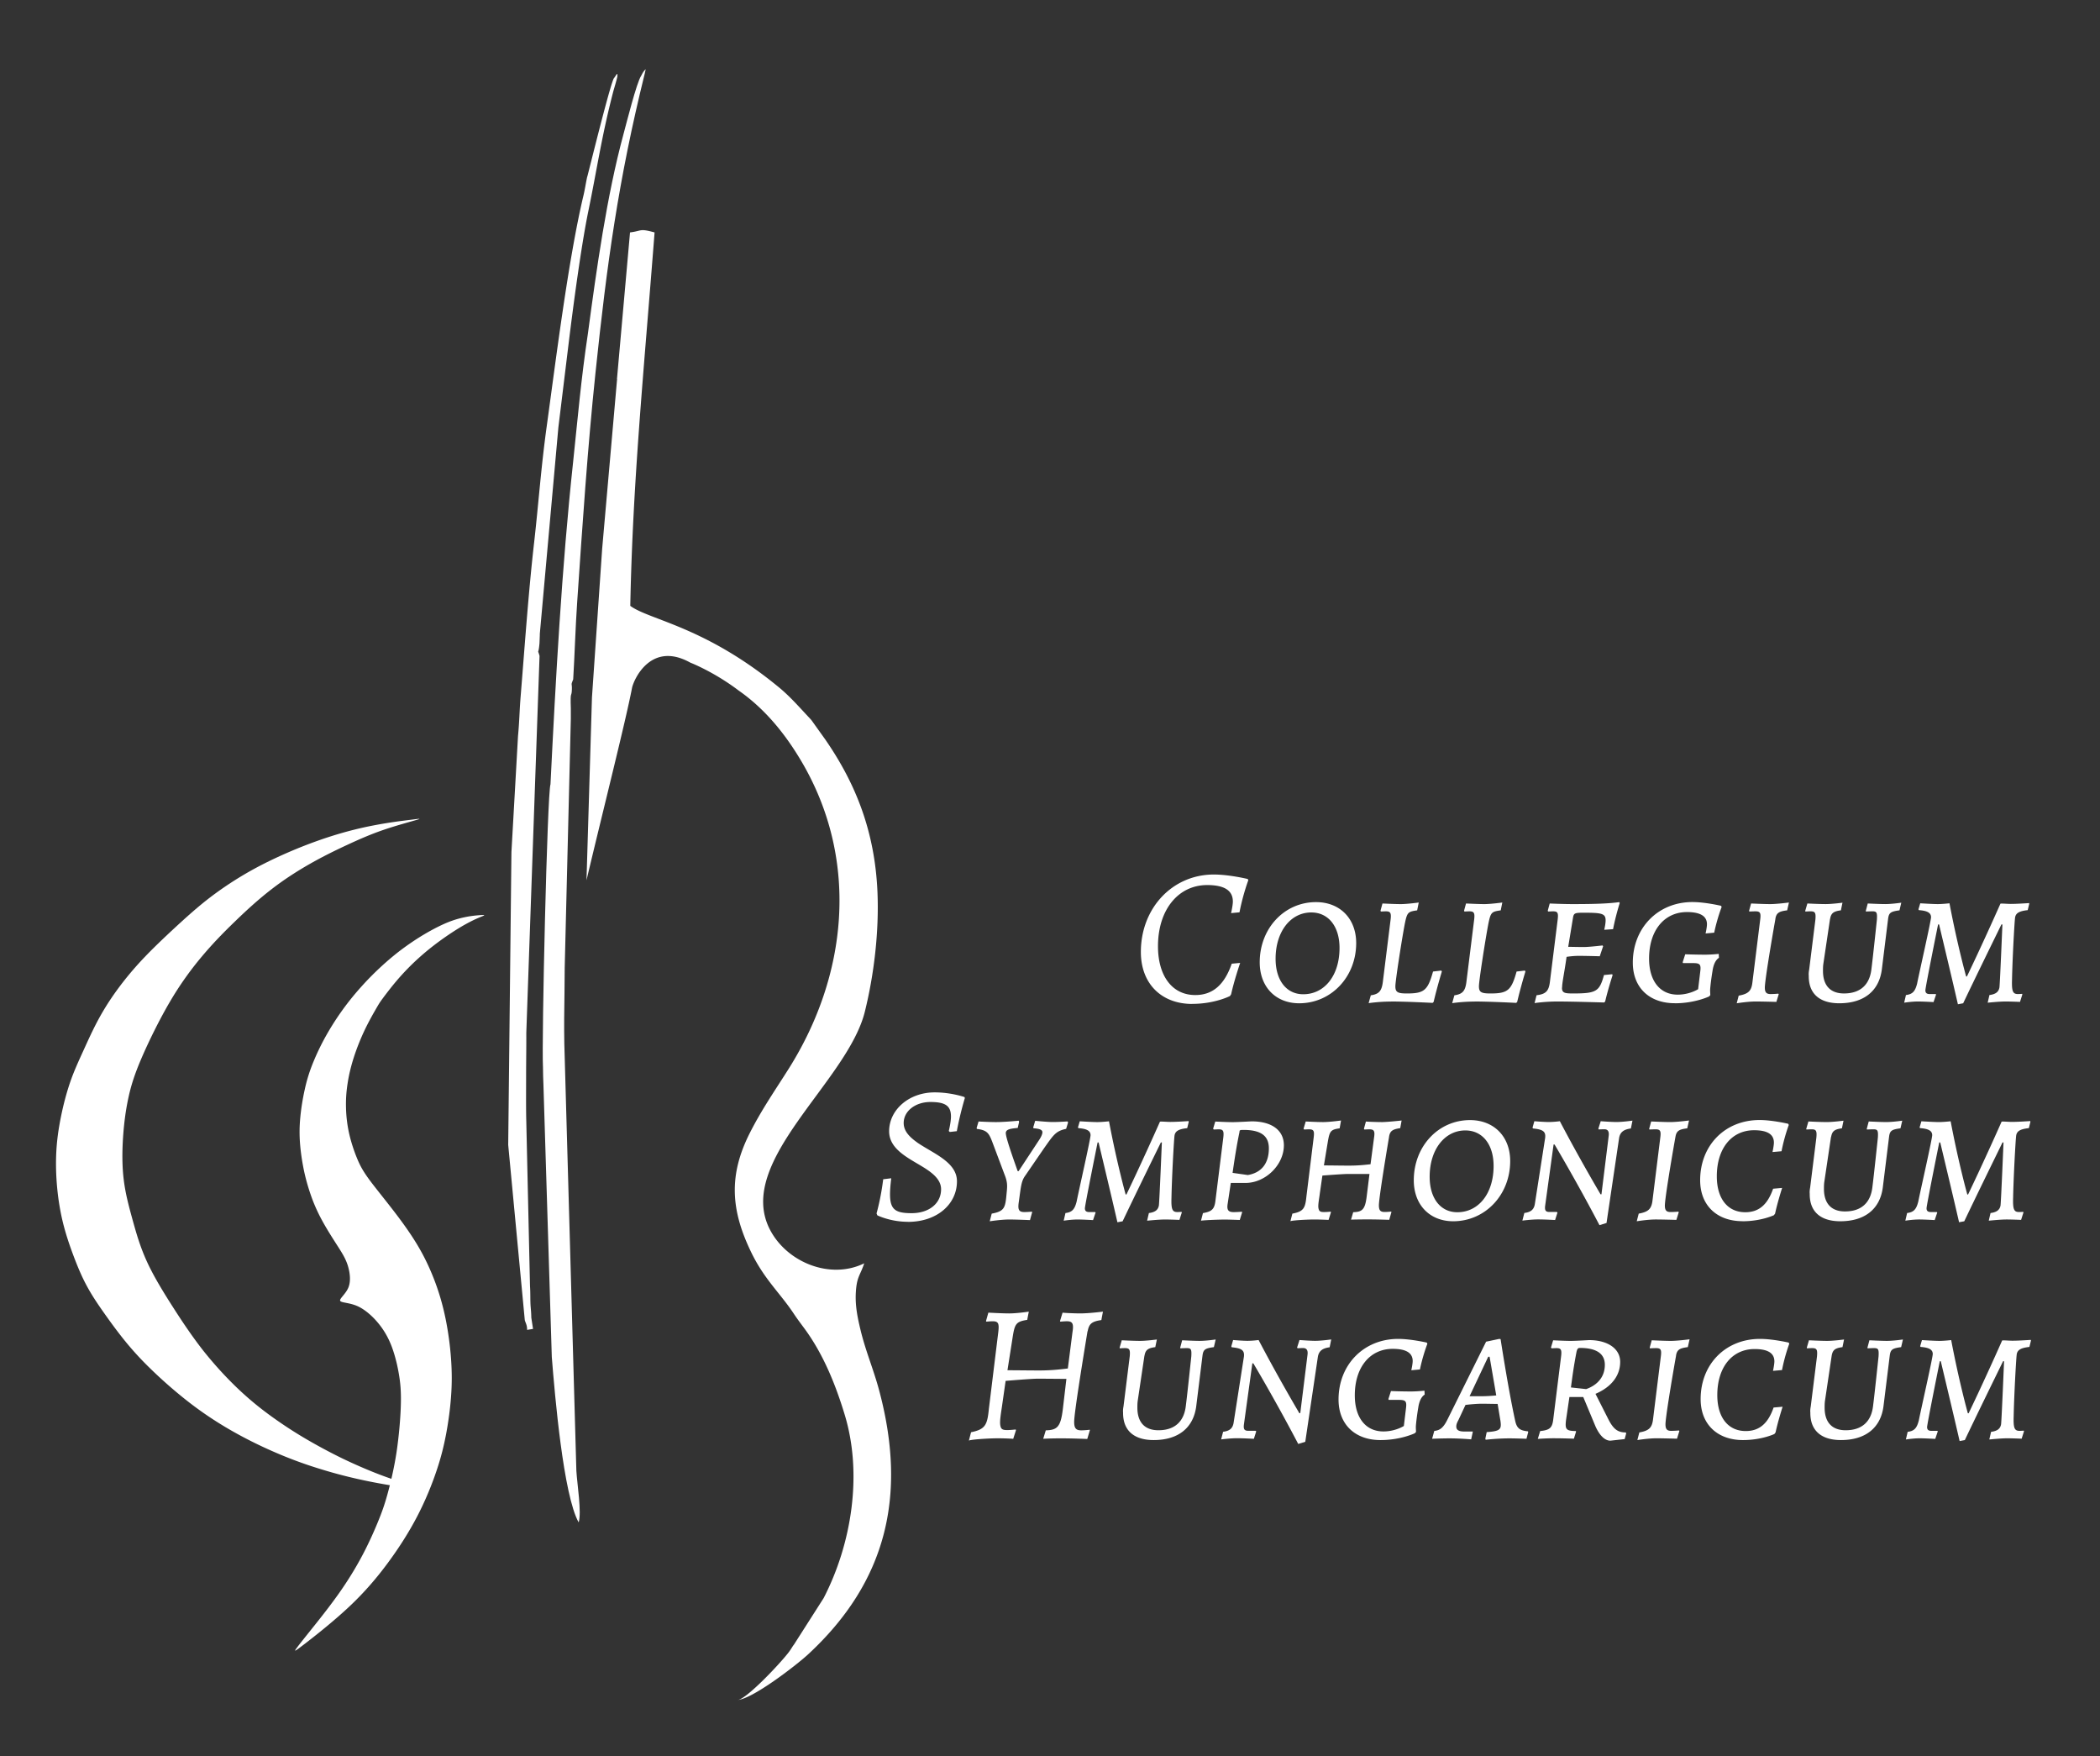 <svg xmlns="http://www.w3.org/2000/svg" width="318.92" height="266.63"><rect width="100%" height="100%" fill="#333333" stroke="none"/><path d="M181.07 152.42c3.42 0 5.72-1.19 5.72-1.19l.18-.27c.45-2.08 1.37-4.76 1.37-4.76l-1.28.12c-1.13 3.25-2.92 4.76-5.54 4.76-3.54 0-5.66-2.95-5.66-7.41 0-5.57 3.1-9.29 7.47-9.29 2.62 0 3.9.83 3.9 2.5 0 .6-.27 1.76-.27 1.76l1.28-.12c.51-2.68 1.34-4.88 1.34-4.88l-.09-.18s-2.8-.68-5.15-.68c-6.28 0-11.08 5.09-11.08 11.76 0 4.82 3.13 7.89 7.8 7.89m16.24-.1c4.85 0 8.66-3.99 8.66-9.14 0-3.72-2.47-6.22-6.1-6.22-4.82 0-8.55 3.99-8.55 9.14 0 3.75 2.44 6.22 5.99 6.22m.62-1.37c-2.53 0-4.2-2.08-4.2-5.39 0-4.14 2.29-7.03 5.42-7.03 2.59 0 4.29 2.11 4.29 5.39 0 4.2-2.29 7.03-5.51 7.03m13.34 1.1c2.32 0 6.31.21 6.31.21l.15-.15c.57-2.41 1.25-4.61 1.25-4.61a.23.23 0 0 1-.06-.15l-1.28.15c-.8 2.89-1.37 3.33-3.99 3.33-1.4 0-1.73-.21-1.73-1.1 0-.8.95-6.94 1.43-9.47.36-1.76.48-1.85 1.88-2.05l.24-1.19s-1.73.24-2.74.24c-.95 0-2.62-.09-2.77-.09l-.3 1.1c.03.06.06.09.06.12 0 0 .51-.03.77-.03.65 0 .83.21.71 1.22l-1.19 9.56c-.18 1.34-.6 1.79-1.82 1.97l-.33 1.19s1.55-.24 3.39-.24m12.71-.01c2.32 0 6.31.21 6.31.21l.15-.15c.57-2.41 1.25-4.61 1.25-4.61a.23.23 0 0 1-.06-.15l-1.28.15c-.8 2.89-1.37 3.33-3.99 3.33-1.4 0-1.73-.21-1.73-1.1 0-.8.95-6.94 1.43-9.47.36-1.76.48-1.85 1.88-2.05l.24-1.19s-1.73.24-2.74.24c-.95 0-2.62-.09-2.77-.09l-.3 1.1c.03.06.06.09.06.12 0 0 .51-.03.77-.03.65 0 .83.21.71 1.22l-1.19 9.56c-.18 1.34-.6 1.79-1.82 1.97l-.33 1.19s1.55-.24 3.39-.24m13.3-2.12c0-.77.36-2.35.68-4.67.39-.06 1.13-.15 1.82-.15 1.25 0 3.22.06 3.22.06l.51-1.52-.09-.12s-2.02.24-2.86.24c-.68 0-1.85-.03-2.35-.03l.71-4.32c.12-.8.24-.86 1.67-.86 2.71 0 3.3.12 3.3 1.16 0 .57-.21 1.43-.21 1.43l1.34-.09c.42-2.14 1.01-3.96 1.01-3.96l-.06-.15c-1.55.21-3.42.3-7.09.3-1.49 0-3.48-.09-3.48-.09l-.3 1.1.06.12s.51-.03.77-.03c.68 0 .8.24.68 1.25l-1.19 9.53c-.18 1.34-.62 1.79-2.02 1.96l-.3 1.19s1.61-.24 3.45-.24c2.38 0 7.12.15 7.12.15l.15-.15c.48-2.03 1.13-3.99 1.13-3.99l-.06-.15-1.25.12c-.68 2.5-1.16 2.8-4.71 2.8-1.28 0-1.67-.09-1.67-.89m17.14 2.38c3.07 0 5.21-1.04 5.21-1.04l.18-.21s-.03-.48-.03-.71c0-.45.21-2.05.36-2.92.15-1.07.51-1.73.98-2.02l-.03-.6s-1.07.12-2.08.12c-1.37 0-3.04-.06-3.01-.06l-.39 1.22.06.12h1.55c1.01 0 1.19.21 1.07 1.22l-.33 2.74s-1.28.83-3.1.83c-2.74 0-4.35-2.14-4.35-5.48 0-4.32 2.35-7.06 5.75-7.06 2.05 0 3.04.63 3.04 1.85 0 .48-.21 1.4-.21 1.4l1.31-.12c.45-2.17 1.13-3.9 1.13-3.9l-.09-.18s-2.41-.57-4.35-.57c-5.21 0-9.05 3.9-9.05 9.2 0 3.81 2.53 6.16 6.37 6.16m15.28-12.82c.15-.86.51-1.13 1.79-1.28l.27-1.19s-1.79.24-2.86.24c-.98 0-2.77-.09-2.89-.09l-.3 1.1c0 .06.03.09.03.12 0 0 .62-.03.95-.03.71 0 .83.27.71 1.22l-1.19 9.59c-.15 1.28-.62 1.73-2.08 1.99l-.3 1.16s1.64-.27 2.86-.27c1.1 0 3.16.06 3.16.06l.36-1.16-.06-.09s-.62.06-1.19.06c-.6 0-.86-.24-.86-.98 0-.98.92-6.58 1.61-10.45m8.3.03c.15-.86.48-1.16 1.64-1.31l.24-1.16s-1.55.21-2.56.21-2.77-.09-2.77-.09l-.33 1.13.03.09s.51-.03.8-.03c.69 0 .8.24.72 1.25l-.95 7.62c-.06.3-.09.63-.06.92-.03 2.68 1.61 4.17 4.64 4.17 3.72 0 6.04-1.85 6.46-5.15l.95-7.68c.12-.92.39-1.1 1.73-1.28l.27-1.16s-1.4.21-2.44.21c-.89 0-2.65-.09-2.65-.09l-.3 1.13.03.09s.68-.03.98-.03c.65 0 .74.18.68 1.25 0 0-.62 5.89-.83 7.5-.27 2.44-1.73 3.72-4.17 3.72-2.08 0-3.19-1.22-3.19-3.42 0-.33 0-.71.06-1.1l1.01-6.79zm20.21 12.8c1.99-4.17 3.99-8.25 5.81-11.97h.15s-.36 8.72-.45 9.56c-.12.68-.57 1.04-1.52 1.16l-.27 1.16c.06 0 1.73-.18 2.68-.18.89 0 2.23.06 2.23.06l.36-1.13s-.03-.06-.03-.09c0 0-.39.03-.65.03-.77 0-.95-.42-.89-2.2.06-3.13.36-8.52.45-9.29.06-.77.57-1.1 1.93-1.25l.24-.98s-.03-.06-.03-.09c0 0-1.79.12-2.53.12-.57.03-1.67-.09-1.82-.03-2.8 6.31-5.09 11.05-5.09 11.05h-.12s-1.31-4.67-2.53-11.11c0 0-1.04.12-1.79.12s-2.65-.12-2.65-.12l-.27.92.06.12c1.31.09 1.85.42 1.85 1.07 0 .57-1.79 8.43-2.11 10.06-.3 1.22-.71 1.64-1.7 1.76l-.27 1.16s1.16-.18 2.08-.18c.77 0 2.38.09 2.38.09l.39-1.16s-.06-.03-.06-.06h-.92c-.45 0-.65-.18-.65-.57 0-.45 1.93-10 1.93-10h.15c.92 3.87 1.88 7.86 2.86 12.12l.8-.15zm-132.96 49.8c.21-1.13.62-1.49 2.08-1.7l.24-1.28s-2.11.27-3.45.27c-.98 0-2.71-.09-2.68-.12l-.39 1.28.06.09s.63-.06.98-.06c.83 0 1.07.33.86 1.61l-.71 5.56c-1.73.21-2.86.3-4.32.3-1.61 0-3.25-.03-4.85-.03l.77-4.9c.33-2.15.51-2.48 2.23-2.75l.24-1.25s-1.79.27-2.98.27c-1.1 0-3.16-.12-3.16-.12l-.36 1.28.06.09s.62-.06.95-.06c.86 0 1.01.33.86 1.61l-1.43 11.67c-.24 2.47-.54 3.13-2.71 3.57l-.33 1.28c.06-.15 2.74-.36 4.41-.36.98 0 2.32.06 2.32.09l.42-1.31s-.03-.09-.03-.12c0 0-.75.09-1.31.09-.72 0-.95-.15-1.04-.74-.12-.65.15-2.06.3-3.16l.51-3.57s3.93-.33 4.82-.33c1.34 0 4.41.03 4.41.03l-.54 4.59c-.33 2.68-.83 3.18-2.59 3.22l-.39 1.28s1.16-.06 2.23-.06h.92c1.25 0 3.54.09 3.54.09l.39-1.31v-.09s-.74.09-1.31.09c-.77 0-1.07-.3-1.07-1.28 0-1.25 1.13-8.31 2.03-13.78v.02zm8.63 3.72c.15-.86.48-1.16 1.64-1.31l.24-1.16s-1.55.21-2.56.21-2.77-.09-2.77-.09l-.33 1.13.03.09s.51-.03.8-.03c.68 0 .8.24.71 1.25l-.95 7.62c-.06.3-.09.63-.06.92-.03 2.68 1.61 4.17 4.65 4.17 3.72 0 6.04-1.85 6.46-5.15l.95-7.68c.12-.92.39-1.1 1.73-1.28l.27-1.16s-1.4.21-2.44.21c-.89 0-2.65-.09-2.65-.09l-.3 1.13.03.09s.68-.03.98-.03c.65 0 .74.18.68 1.25 0 0-.62 5.9-.83 7.5-.27 2.44-1.73 3.72-4.17 3.72-2.08 0-3.19-1.22-3.19-3.42 0-.33 0-.71.06-1.1l1.01-6.79zm23.52 8.72s-3.16-5.33-6.19-11.11c0 0-.86.12-1.7.12-.77 0-2.17-.12-2.17-.12l-.27.95c0 .06.03.09.06.15 1.55.15 1.96.48 1.85 1.43l-1.55 9.94c-.12.95-.63 1.34-1.61 1.46l-.3 1.16s1.37-.18 2.38-.18 2.59.09 2.59.09l.36-1.13-.09-.09h-1.13c-.57 0-.74-.24-.65-.95l1.28-9.29h.15s3.28 5.48 6.82 12.24l1.07-.33 1.91-12.89c.15-.89.68-1.31 1.79-1.46l.24-1.19s-1.43.21-2.44.21c-.83 0-2.38-.12-2.38-.12l-.36 1.13.06.12s.48-.03.86-.03c.51 0 .75.33.66 1.01l-1.1 8.87h-.12zm12.33 4.08c3.07 0 5.21-1.04 5.21-1.04l.18-.21s-.03-.48-.03-.71c0-.45.21-2.06.36-2.92.15-1.07.51-1.73.98-2.02l-.03-.6s-1.07.12-2.08.12c-1.37 0-3.04-.06-3.01-.06l-.39 1.22.06.12h1.55c1.01 0 1.19.21 1.07 1.22l-.33 2.74s-1.28.83-3.1.83c-2.74 0-4.35-2.14-4.35-5.48 0-4.32 2.35-7.06 5.75-7.06 2.05 0 3.04.62 3.04 1.85 0 .48-.21 1.4-.21 1.4l1.31-.12c.45-2.17 1.13-3.9 1.13-3.9l-.09-.18s-2.41-.56-4.35-.56c-5.21 0-9.05 3.9-9.05 9.2 0 3.81 2.53 6.16 6.37 6.16M226.01 206h.21l1.01 5.87c-.54.06-1.49.12-2.08.12h-1.97l2.83-5.99zm4.08 9.65c-1.07-4.91-2.2-12.33-2.2-12.33l-.21-.03-1.99.42-5.87 11.82c-.62 1.25-1.13 1.64-2 1.73l-.33 1.19s1.49-.06 2.65-.06c1.55 0 3.28.15 3.28.15l.24-1.1v-.09h-1.28c-.86 0-1.22-.24-1.22-.77 0-.27.09-.54.33-.98l1.07-2.29c.51-.06 1.64-.18 2.5-.18.63 0 1.85.03 2.38.03l.39 2.35c.06.3.09.62.09.83 0 .77-.42.98-2.14 1.1l-.21 1.01.06.15s1.79-.21 3.6-.21c.86 0 2.59.06 2.59.06l.27-1.04-.06-.09c-1.25-.12-1.7-.48-1.94-1.67m8.48-4.99c.21-1.54.39-3.03.86-5.46.12-.42.21-.54.51-.54 2.53 0 3.78.89 3.78 2.56 0 2.89-2.74 3.63-2.83 3.69l-2.32-.25zm1.88 1.47l1.85 4.44c.6 1.34 1.4 2.17 2.26 2.17l2.17-.24.24-.89-.09-.12c-1.22 0-1.88-.54-2.62-1.99l-1.96-3.87c2.5-1.07 3.75-2.83 3.75-4.85s-1.91-3.31-4.73-3.31c0 0-1.96.12-2.8.12-.89 0-2.65-.09-2.65-.09l-.33 1.1.09.12s.51-.03.77-.03c.65 0 .8.24.68 1.22l-1.19 9.56c-.15 1.34-.54 1.66-1.99 1.81l-.36 1.19s1.64-.12 2.86-.09c1.07 0 2.62.06 2.62.06l.33-1.07-.03-.09c-1.52-.03-1.7-.24-1.46-1.9l.48-3.27h2.11zm14.08-6.31c.15-.86.51-1.13 1.79-1.28l.27-1.19s-1.79.24-2.86.24c-.98 0-2.77-.09-2.89-.09l-.3 1.1c0 .06.03.09.03.12 0 0 .62-.03.95-.03.71 0 .83.27.71 1.22l-1.19 9.59c-.15 1.28-.62 1.73-2.08 1.99l-.3 1.16s1.64-.27 2.86-.27c1.1 0 3.16.06 3.16.06l.36-1.16-.06-.09s-.63.06-1.19.06c-.6 0-.86-.24-.86-.98 0-.98.92-6.58 1.61-10.45m10.17 12.83c2.83 0 4.76-.92 4.76-.92l.18-.24c.36-1.7 1.07-3.9 1.07-3.9l-1.37.12c-.86 2.47-2.2 3.57-4.23 3.57-2.71 0-4.32-2.11-4.32-5.45 0-4.29 2.29-7 5.66-7 2.02 0 3.01.62 3.01 1.88 0 .45-.21 1.43-.21 1.43l1.37-.12c.42-2.2 1.1-3.99 1.1-3.99l-.09-.18s-2.41-.56-4.35-.56c-5.24 0-9.02 3.84-9.02 9.14 0 3.84 2.56 6.22 6.43 6.22m13.47-12.8c.15-.86.48-1.16 1.64-1.31l.24-1.16s-1.55.21-2.56.21-2.77-.09-2.77-.09l-.33 1.13.03.09s.51-.03.8-.03c.69 0 .81.24.72 1.25l-.95 7.62c-.06.3-.09.63-.06.92-.03 2.68 1.61 4.17 4.65 4.17 3.72 0 6.04-1.85 6.46-5.15l.95-7.68c.12-.92.39-1.1 1.73-1.28l.27-1.16s-1.4.21-2.44.21c-.89 0-2.65-.09-2.65-.09l-.3 1.13.03.09s.68-.03.98-.03c.65 0 .74.18.68 1.25 0 0-.62 5.9-.83 7.5-.27 2.44-1.73 3.72-4.17 3.72-2.08 0-3.19-1.22-3.19-3.42 0-.33 0-.71.06-1.1l1.01-6.79zm20.22 12.8c1.99-4.17 3.99-8.25 5.81-11.97h.15s-.36 8.72-.45 9.56c-.12.69-.57 1.04-1.52 1.16l-.27 1.16c.06 0 1.73-.18 2.68-.18.89 0 2.23.06 2.23.06l.36-1.13s-.03-.06-.03-.09c0 0-.39.03-.65.03-.77 0-.95-.42-.89-2.2.06-3.13.36-8.52.45-9.29.06-.77.57-1.1 1.94-1.25l.24-.98s-.03-.06-.03-.09c0 0-1.79.12-2.53.12-.57.03-1.67-.09-1.82-.03-2.8 6.31-5.09 11.05-5.09 11.05h-.12s-1.31-4.67-2.53-11.11c0 0-1.04.12-1.79.12s-2.65-.12-2.65-.12l-.27.92.06.12c1.31.09 1.85.42 1.85 1.07 0 .57-1.79 8.43-2.11 10.06-.3 1.22-.71 1.64-1.7 1.76l-.27 1.16s1.16-.18 2.08-.18c.77 0 2.38.09 2.38.09l.39-1.16s-.06-.03-.06-.06h-.92c-.45 0-.65-.18-.65-.57 0-.45 1.93-10 1.93-10h.15c.92 3.87 1.88 7.86 2.86 12.12l.8-.15zm-160.5-33.13c4.41 0 7.44-2.68 7.44-6.16 0-2.89-3.54-4.2-5.92-5.81-1.22-.86-2.17-1.76-2.17-3.04 0-1.82 1.79-3.19 4.05-3.19s3.13.57 3.13 2.2c0 .89-.33 2.2-.33 2.2l.15.15 1.07-.12c.51-2.74 1.22-5.03 1.22-5.03l-.06-.15s-2-.71-4.53-.71c-3.9 0-6.91 2.65-6.91 5.9 0 2.56 2.53 3.87 4.73 5.18 1.7 1.01 3.16 2.06 3.16 3.63 0 2.17-1.85 3.63-4.47 3.63-3.13 0-3.63-.86-3.1-5.3l-1.22.15c-.36 2.95-1.01 5.18-1.01 5.18l.12.3s1.96.98 4.65.98m14.85-13.39c0-.54.33-.74 1.82-.86l.21-.92-.06-.18s-2.14.21-3.45.21c-1.04 0-2.65-.09-2.65-.09l-.3 1.01.06.12c1.76.21 1.88.8 2.56 2.59l1.61 4.29c.45 1.1.45 1.7.36 2.59l-.09.95c-.18 1.67-.45 2.11-2.2 2.44l-.3 1.16s1.73-.27 2.95-.27c1.04 0 3.16.09 3.16.09l.33-1.19-.03-.09s-.68.06-1.16.06c-.86 0-1.01-.39-.83-1.58.33-2.35.36-3.1.98-3.96l2.8-4.08c1.49-2.11 1.82-2.68 3.4-3.01l.3-.98-.09-.15s-1.28.09-2.23.09c-.89 0-2.56-.18-2.68-.18l-.3 1.01.06.12c.92.06 1.34.24 1.34.6 0 .3-.21.74-.51 1.19l-3.1 4.71h-.15c-.03-.12-1.79-4.91-1.79-5.69m17.73 13.31c1.99-4.17 3.99-8.25 5.81-11.97h.15s-.36 8.72-.45 9.56c-.12.68-.57 1.04-1.52 1.16l-.27 1.16c.06 0 1.73-.18 2.68-.18.89 0 2.23.06 2.23.06l.36-1.13s-.03-.06-.03-.09c0 0-.39.03-.65.03-.77 0-.95-.42-.89-2.2.06-3.13.36-8.51.45-9.29.06-.77.57-1.1 1.94-1.25l.24-.98s-.03-.06-.03-.09c0 0-1.79.12-2.53.12-.57.03-1.67-.09-1.82-.03-2.8 6.31-5.09 11.05-5.09 11.05h-.12s-1.31-4.67-2.53-11.11c0 0-1.04.12-1.79.12s-2.65-.12-2.65-.12l-.27.92.06.12c1.31.09 1.85.42 1.85 1.07 0 .57-1.79 8.43-2.11 10.06-.3 1.22-.71 1.64-1.7 1.76l-.27 1.16s1.16-.18 2.08-.18c.77 0 2.38.09 2.38.09l.39-1.16s-.06-.03-.06-.06h-.92c-.45 0-.65-.18-.65-.57 0-.45 1.93-10 1.93-10h.15c.92 3.87 1.88 7.86 2.86 12.12l.8-.15zm16.7-7.35c.3-2.11.65-4.32 1.04-6.16.03-.33.03-.36.63-.36 2.62 0 3.84.89 3.84 2.8 0 2.26-1.1 3.69-3.19 4.05l-2.32-.33zm-2.95-6.7l.09.12s.51-.03.77-.03c.65 0 .8.24.68 1.25l-1.19 9.56c-.15 1.31-.54 1.67-1.9 1.91l-.3 1.16c.03-.06 2.32-.18 3.6-.18.74 0 2.29.06 2.29.06l.36-1.16s-.03-.06-.03-.09c0 0-.8.06-1.25.06-.8 0-1.07-.3-.92-1.25l.48-3.18h2.23c3.04 0 5.83-2.74 5.83-5.72 0-2.2-1.73-3.63-4.91-3.63 0 0-2.17.12-2.86.12-.92 0-2.56-.09-2.65-.09l-.33 1.1zm26.71 1.22c.15-.86.48-1.13 1.7-1.31l.21-1.16s-1.82.21-2.92.24c-.8 0-2.5-.06-2.5-.09l-.3 1.1.06.12s.48-.03.77-.03c.68 0 .86.24.71 1.22l-.54 4.08c-1.28.15-2.17.21-3.33.21-1.25 0-2.5-.03-3.75-.03l.6-3.63c.27-1.55.42-1.82 1.79-2l.21-1.19s-1.7.24-2.74.24c-.89 0-2.62-.09-2.62-.09l-.33 1.1.09.12s.48-.03.74-.03c.71 0 .83.24.71 1.22l-1.1 8.93c-.18 1.82-.42 2.32-2.14 2.65l-.3 1.16c.06-.12 2.29-.27 3.66-.27.83 0 2.14.06 2.14.06l.36-1.16s-.03-.06-.03-.09c0 0-.57.06-1.04.06-.57 0-.74-.12-.83-.6-.09-.48.12-1.46.21-2.23l.39-2.71s3.1-.24 3.81-.24h3.34l-.42 3.39c-.24 1.97-.65 2.38-2.05 2.41l-.33 1.13s1.19-.03 2.08-.03h.8c1.1 0 2.92.06 2.92.06l.33-1.16-.03-.09s-.57.06-1.01.06c-.62 0-.86-.24-.86-1.01 0-.95.89-6.52 1.55-10.42m9.73 12.84c4.85 0 8.66-3.99 8.66-9.14 0-3.72-2.47-6.22-6.1-6.22-4.82 0-8.54 3.99-8.54 9.14 0 3.75 2.44 6.22 5.99 6.22m.62-1.37c-2.53 0-4.2-2.08-4.2-5.39 0-4.14 2.29-7.03 5.42-7.03 2.59 0 4.29 2.11 4.29 5.39 0 4.2-2.29 7.03-5.51 7.03m21.76-2.71s-3.16-5.33-6.19-11.11c0 0-.86.12-1.7.12-.77 0-2.17-.12-2.17-.12l-.27.95c0 .06.03.09.06.15 1.55.15 1.96.48 1.85 1.43l-1.55 9.94c-.12.95-.63 1.34-1.61 1.46l-.3 1.16s1.37-.18 2.38-.18 2.59.09 2.59.09l.36-1.13-.09-.09h-1.13c-.57 0-.74-.24-.65-.95l1.28-9.29h.15s3.28 5.48 6.82 12.24l1.07-.33 1.91-12.89c.15-.89.68-1.31 1.79-1.46l.24-1.19s-1.43.21-2.44.21c-.83 0-2.38-.12-2.38-.12l-.36 1.13.06.12s.48-.03.86-.03c.51 0 .74.33.65 1.01l-1.1 8.87h-.12zm11.37-8.75c.15-.86.51-1.13 1.79-1.28l.27-1.19s-1.79.24-2.86.24c-.98 0-2.77-.09-2.89-.09l-.3 1.1c0 .06.03.09.03.12 0 0 .62-.03.95-.03.71 0 .83.27.71 1.22l-1.19 9.59c-.15 1.28-.63 1.73-2.09 1.99l-.3 1.16s1.64-.27 2.86-.27c1.1 0 3.16.06 3.16.06l.36-1.16-.06-.09s-.63.06-1.19.06c-.6 0-.86-.24-.86-.98 0-.98.92-6.58 1.61-10.45m10.19 12.83c2.83 0 4.76-.92 4.76-.92l.18-.24c.36-1.7 1.07-3.9 1.07-3.9l-1.37.12c-.86 2.47-2.2 3.57-4.23 3.57-2.71 0-4.32-2.11-4.32-5.45 0-4.29 2.29-7 5.66-7 2.02 0 3.01.62 3.01 1.88 0 .45-.21 1.43-.21 1.43l1.37-.12c.42-2.2 1.1-3.99 1.1-3.99l-.09-.18s-2.41-.57-4.35-.57c-5.24 0-9.02 3.84-9.02 9.14 0 3.84 2.56 6.22 6.43 6.22m13.46-12.79c.15-.86.48-1.16 1.64-1.31l.24-1.16s-1.55.21-2.56.21-2.77-.09-2.77-.09l-.33 1.13.03.09s.51-.03.8-.03c.68 0 .8.24.71 1.25l-.95 7.62c-.06.3-.09.63-.06.92-.03 2.68 1.61 4.17 4.64 4.17 3.72 0 6.04-1.85 6.46-5.15l.95-7.68c.12-.92.39-1.1 1.73-1.28l.27-1.16s-1.4.21-2.44.21c-.89 0-2.65-.09-2.65-.09l-.3 1.13.03.09s.68-.03.98-.03c.65 0 .74.18.68 1.25 0 0-.62 5.89-.83 7.5-.27 2.44-1.73 3.72-4.17 3.72-2.08 0-3.19-1.22-3.19-3.42 0-.33 0-.71.06-1.1l1.01-6.79zm20.22 12.8c1.99-4.17 3.99-8.25 5.81-11.97h.15s-.36 8.72-.45 9.56c-.12.68-.57 1.04-1.52 1.16l-.27 1.16c.06 0 1.73-.18 2.68-.18.89 0 2.23.06 2.23.06l.36-1.13s-.03-.06-.03-.09c0 0-.39.03-.65.03-.77 0-.95-.42-.89-2.2.06-3.13.36-8.51.45-9.29.06-.77.57-1.1 1.94-1.25l.24-.98s-.03-.06-.03-.09c0 0-1.79.12-2.53.12-.57.03-1.67-.09-1.82-.03-2.8 6.31-5.09 11.05-5.09 11.05h-.12s-1.31-4.67-2.53-11.11c0 0-1.04.12-1.79.12s-2.65-.12-2.65-.12l-.27.92.06.12c1.31.09 1.85.42 1.85 1.07 0 .57-1.79 8.43-2.11 10.06-.3 1.22-.71 1.64-1.7 1.76l-.27 1.16s1.16-.18 2.08-.18c.77 0 2.38.09 2.38.09l.39-1.16s-.06-.03-.06-.06h-.92c-.45 0-.65-.18-.65-.57 0-.45 1.93-10 1.93-10h.15c.92 3.87 1.88 7.86 2.86 12.12l.8-.15z" fill="#fff"/><path d="M97.37 11.51c-.69 1.02-2.25 7.27-2.7 8.92-2.53 9.36-4.07 20.39-5.38 30.17-1.04 6.87-1.57 13.12-2.26 19.61-1.71 15.91-2.64 32.9-3.43 48.87-.49 1.34-1.36 38.97-1.14 42.96 0 1.32.04 1.48.07 2.67l1.27 41.33c.46 5.8 1.76 20.99 4.08 25.11.47-1.54-.23-5.82-.35-7.83L85.7 158.4c-.01-1.55-.04-2.31-.02-3.76.02-2.75.08-5 .08-7.72l.93-37.77v-1.59c-.1-2.88.12-1.55.16-2.91.03-1-.2-.52.2-1.51.23-3.82.34-7.92.61-11.79.8-11.75 1.56-23.15 2.78-34.8 1.73-16.53 3.47-29.2 7.48-45.4l.14-.65c-.3.28-.42.48-.69 1.01" fill="#fff" fill-rule="evenodd"/><path d="M89.18 26.81c-.23 1.08-.33 1.84-.57 2.87-2.29 9.6-4.22 25.21-5.59 35.11-.86 6.24-1.23 11.64-1.9 17.55-.85 7.42-1.43 15.76-2.05 23.38-.18 2.21-.19 3.83-.4 6.02l-1 17.64-.49 44.45 2.52 26.62c.19.59.35.77.35 1.47l.9-.15-.26-1.7c-.02-.8-.04-.91-.1-1.66-.08-1.03-.02-2-.1-3.15l-.58-25.75c-.03-2.14-.01-3.93-.01-6.26 0-2.23.04-4.07.03-6.47l2.01-57.19c-.34-1.24-.19.09-.01-1.9l.05-1.24v-.21l2.82-31.35 1.6-13.09c.67-5.46 1.88-14.56 2.95-19.74 1.3-6.29 2-11.27 3.74-17.99.18-.69.51-1.71.67-2.46.02-.66-.04-.4-.5.24-.43.29-3.65 13.38-4.07 14.98m4.51 30.7l1.98-22.24c1.91-.24 1.37-.64 3.73 0-1.67 21.54-3.32 37.92-3.69 56.7 2.94 2.17 11.37 3.1 22.67 12.45 1.66 1.38 3.08 3.02 4.54 4.57l.24.26s.08.1.11.14l1.99 2.78c4.71 6.78 7.6 14.1 7.99 23.28.25 5.96-.52 12.5-1.92 18.14-2.64 10.63-19.66 22.67-14.46 32.99 2.56 5.07 9.22 7.75 14.37 5.21-.64 1.93-1.18 2.03-1.29 4.71-.07 1.92.32 3.71.7 5.3.76 3.21 1.96 5.99 2.81 9.12 4.34 16.04 1.21 29.18-10.74 40.24-1.81 1.67-8.59 6.9-10.78 6.93 1.19.15 6.75-5.75 7.93-7.38.34-.47.43-.69.71-1.05l4.49-7.03c4.26-8.24 5.94-18.82 3.21-27.83-1.43-4.73-3.32-9.31-6.13-13.12-.76-1.03-1.1-1.47-1.69-2.36-2.06-3.07-4.4-5.12-6.37-9.17-3.1-6.39-3.49-11.67-.25-18.1 1.82-3.61 3.9-6.58 5.96-9.85 8.9-14.16 10.58-31.25 2.32-45.9-2.17-3.82-5.33-8.26-9.96-11.48-3.77-2.86-7.33-4.23-7.33-4.23-5.99-3.34-8.61 2.58-8.86 3.86-.94 4.93-4.41 18.63-6.91 29.18l.83-27.76 1.55-22.57 2.27-25.8zM60.87 213.48c-.06 1.94-.29 4.63-.66 7.09-.38 2.46-.92 4.69-1.37 6.31-.45 1.62-.81 2.63-1.4 4.08-.59 1.45-1.42 3.33-2.43 5.23-1 1.89-2.18 3.8-3.46 5.62s-2.65 3.56-3.85 5.06c-1.2 1.5-2.22 2.77-2.66 3.37-.44.6-.3.53 1.2-.62s4.35-3.39 6.72-5.61 4.24-4.41 5.94-6.71c1.7-2.3 3.23-4.7 4.48-7.11 1.25-2.41 2.23-4.83 2.92-6.9.7-2.07 1.11-3.78 1.46-5.62.34-1.83.61-3.79.74-5.66.14-1.87.14-3.67 0-5.66s-.43-4.17-.84-6.16c-.41-1.99-.93-3.8-1.61-5.61-.68-1.8-1.51-3.61-2.58-5.41-1.07-1.81-2.38-3.62-3.72-5.36-1.34-1.74-2.71-3.41-3.63-4.65-.91-1.24-1.37-2.04-1.83-3.13-.46-1.09-.93-2.46-1.24-3.8a20.14 20.14 0 0 1-.5-3.91c-.04-1.26.03-2.48.23-3.76.19-1.29.51-2.65.97-4.07.46-1.42 1.06-2.91 1.72-4.28.66-1.36 1.38-2.6 1.78-3.29.4-.68.48-.8.91-1.38.43-.58 1.21-1.61 2.04-2.59.83-.98 1.71-1.91 2.65-2.81.95-.9 1.97-1.78 3.09-2.64 1.12-.86 2.32-1.69 3.44-2.39s2.15-1.24 2.92-1.59 1.26-.5 1.24-.56c-.03-.06-.57-.02-1.04.02-.46.04-.84.09-1.29.16-.44.08-.96.18-1.58.35-.62.17-1.34.41-2.23.81-.89.4-1.94.95-2.97 1.56-1.03.61-2.04 1.28-3.07 2.03-1.03.75-2.07 1.6-3.17 2.59-1.1 1-2.27 2.15-3.37 3.39a41.292 41.292 0 0 0-5.63 7.98c-.73 1.36-1.33 2.69-1.81 3.91a24.02 24.02 0 0 0-1.1 3.67c-.3 1.33-.55 2.87-.68 4.28-.13 1.41-.14 2.69-.02 4.1.12 1.41.36 2.94.68 4.37.33 1.43.74 2.75 1.2 3.98.47 1.22 1 2.35 1.69 3.57.69 1.23 1.55 2.56 2.21 3.59.66 1.04 1.12 1.78 1.45 2.8.32 1.02.51 2.33.11 3.34-.4 1.01-1.4 1.72-1.26 2.04.14.32 1.42.25 2.71.85s2.6 1.86 3.52 3.12c.92 1.26 1.47 2.51 1.88 3.79.41 1.28.69 2.57.88 3.82.19 1.25.28 2.46.22 4.4" fill="#fff" fill-rule="evenodd"/><path d="M63.4 226.04c-.74.02-3.96-.45-6.87-1.02-2.91-.57-5.51-1.24-7.92-1.99a63.95 63.95 0 0 1-6.91-2.55c-2.27-.98-4.58-2.13-6.78-3.4s-4.28-2.66-6.36-4.28a69.883 69.883 0 0 1-5.78-5.06 47.64 47.64 0 0 1-3.92-4.29c-1.1-1.37-2.12-2.77-3.08-4.13-.96-1.36-1.85-2.68-2.62-4.12-.78-1.44-1.43-3.02-2.03-4.62-.6-1.6-1.15-3.24-1.57-4.95-.42-1.71-.71-3.5-.88-5.31-.17-1.81-.22-3.64-.13-5.4.09-1.77.33-3.47.69-5.28.36-1.8.85-3.69 1.43-5.37.58-1.68 1.26-3.14 2.08-4.94.82-1.8 1.77-3.93 3.09-6.11 1.32-2.19 3-4.43 4.78-6.44 1.78-2.01 3.65-3.78 5.41-5.43 1.77-1.64 3.43-3.16 5.23-4.59 1.81-1.43 3.76-2.76 5.79-3.96 2.03-1.2 4.14-2.25 6.37-3.23 2.23-.98 4.59-1.88 6.89-2.61s4.56-1.29 6.71-1.69c2.15-.41 4.2-.66 5.44-.81 1.23-.16 1.65-.21.77.04-.88.26-3.06.84-5.01 1.51-1.95.67-3.68 1.43-5.49 2.27-1.81.84-3.71 1.77-5.66 2.88-1.95 1.11-3.96 2.4-5.89 3.9-1.94 1.5-3.81 3.21-5.53 4.88-1.73 1.67-3.31 3.29-4.92 5.2a49.41 49.41 0 0 0-4.88 6.88c-1.64 2.78-3.28 6.14-4.37 8.67-1.09 2.54-1.61 4.25-2 6.08-.39 1.83-.65 3.79-.79 5.89s-.16 4.34.1 6.44c.25 2.1.78 4.06 1.34 6.09.56 2.03 1.16 4.14 2.21 6.42 1.05 2.28 2.56 4.72 4.02 7 1.46 2.28 2.89 4.39 4.47 6.41 1.59 2.01 3.34 3.93 5.03 5.56 1.69 1.63 3.32 2.98 5.04 4.24a65.06 65.06 0 0 0 5.42 3.57c1.9 1.12 3.89 2.18 5.72 3.07 1.83.88 3.49 1.59 4.9 2.15 1.41.56 2.57.96 4.01 1.42 1.45.46 3.19.98 2.45 1" fill="#fff" fill-rule="evenodd"/><path fill="none" d="M0 0H318.92V266.63H0z"/></svg>